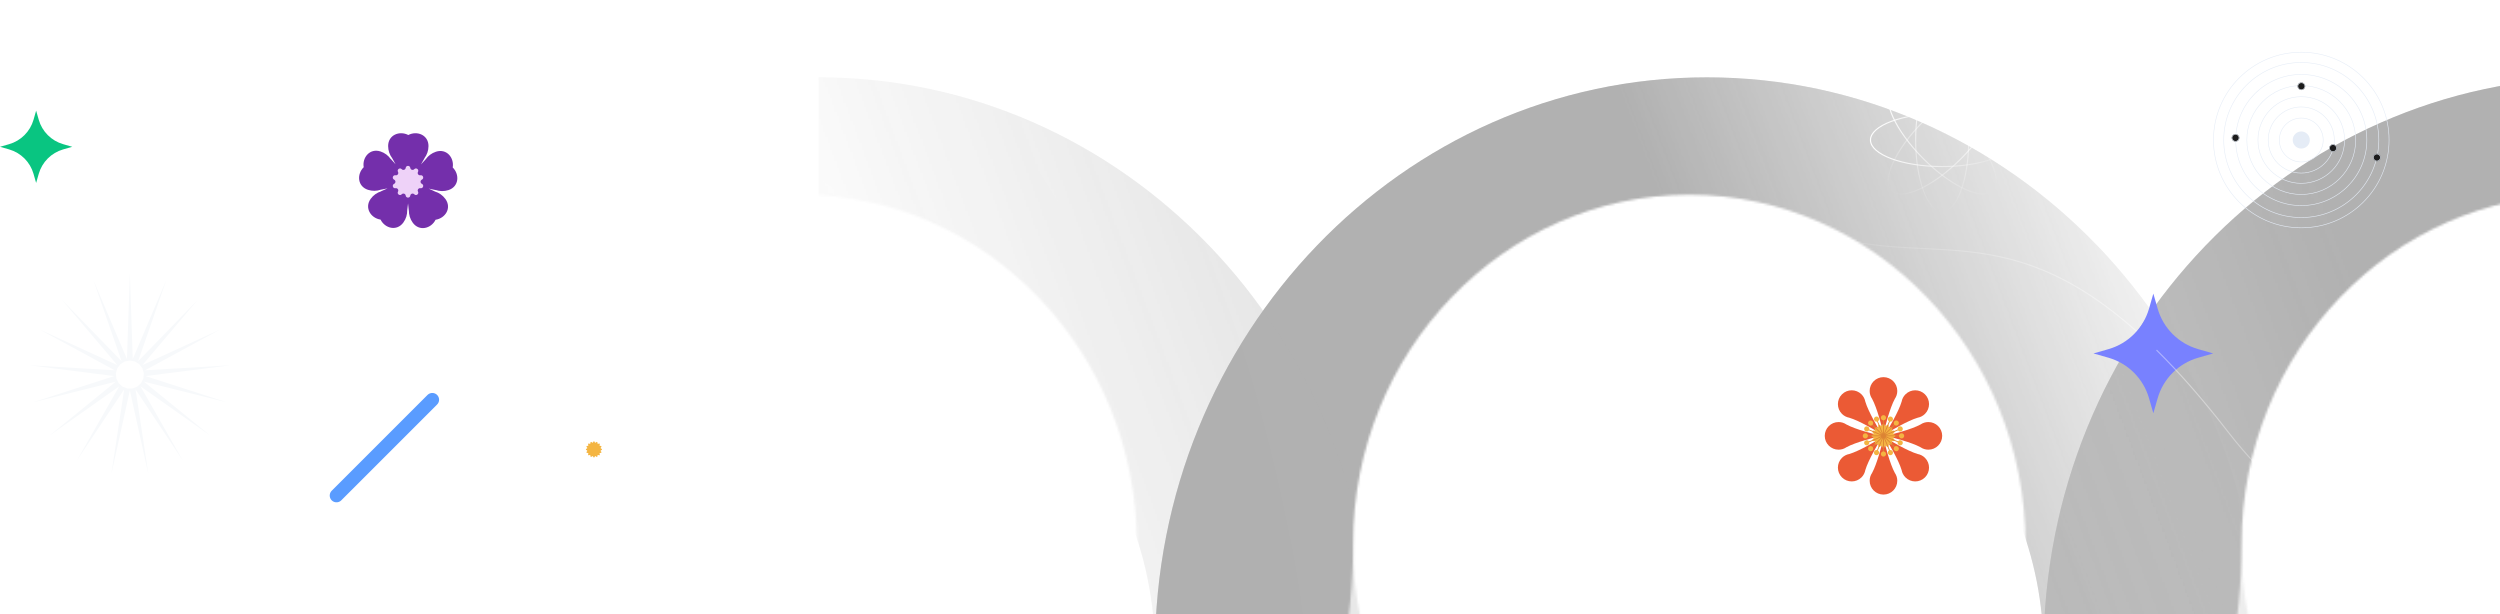 <svg width="1107" height="272" viewBox="0 0 1107 272" fill="none" xmlns="http://www.w3.org/2000/svg">
<g opacity="0.4">
<mask id="mask0_27322_65084" style="mask-type:alpha" maskUnits="userSpaceOnUse" x="354" y="-14" width="788" height="510">
<path d="M503.418 241C503.418 326.321 436.613 395.763 354.533 395.763L354.533 495.24C489.431 495.24 599.116 381.224 599.116 241C599.116 155.679 665.92 86.237 748 86.237C830.08 86.237 896.884 155.679 896.884 241C896.7 381.224 1006.39 495.24 1141.28 495.24L1141.28 395.763C1059.2 395.763 992.398 326.321 992.398 241C992.398 100.776 882.714 -13.24 747.816 -13.24C612.918 -13.24 503.418 100.967 503.418 241Z" fill="url(#paint0_linear_27322_65084)"/>
</mask>
<g mask="url(#mask0_27322_65084)">
<g filter="url(#filter0_ii_27322_65084)">
<path d="M503.418 241C503.418 326.321 436.613 395.763 354.533 395.763L354.533 495.24C489.431 495.24 599.116 381.224 599.116 241C599.116 155.679 665.92 86.237 748 86.237C830.08 86.237 896.884 155.679 896.884 241C896.7 381.224 1006.39 495.24 1141.28 495.24L1141.28 395.763C1059.2 395.763 992.398 326.321 992.398 241C992.398 100.776 882.714 -13.24 747.816 -13.24C612.918 -13.24 503.418 100.967 503.418 241Z" fill="url(#paint1_radial_27322_65084)"/>
<path d="M503.418 241C503.418 326.321 436.613 395.763 354.533 395.763L354.533 495.24C489.431 495.24 599.116 381.224 599.116 241C599.116 155.679 665.92 86.237 748 86.237C830.08 86.237 896.884 155.679 896.884 241C896.7 381.224 1006.39 495.24 1141.28 495.24L1141.28 395.763C1059.2 395.763 992.398 326.321 992.398 241C992.398 100.776 882.714 -13.24 747.816 -13.24C612.918 -13.24 503.418 100.967 503.418 241Z" fill="#B5B5B5" fill-opacity="0.2"/>
</g>
</g>
<mask id="mask1_27322_65084" style="mask-type:alpha" maskUnits="userSpaceOnUse" x="354" y="-14" width="788" height="510">
<path d="M503.418 241C503.418 155.679 436.613 86.237 354.533 86.237L354.533 -13.24C489.431 -13.24 599.116 100.776 599.116 241C599.116 326.321 665.92 395.763 748 395.763C830.08 395.763 896.884 326.321 896.884 241C896.884 100.776 1006.57 -13.24 1141.47 -13.24L1141.47 86.237C1059.39 86.237 992.582 155.679 992.582 241C992.398 381.224 882.714 495.24 747.816 495.24C612.918 495.24 503.418 381.224 503.418 241Z" fill="url(#paint2_linear_27322_65084)"/>
</mask>
<g mask="url(#mask1_27322_65084)">
<g filter="url(#filter1_ii_27322_65084)">
<path d="M503.418 241C503.418 155.679 436.613 86.237 354.533 86.237L354.533 -13.24C489.431 -13.24 599.116 100.776 599.116 241C599.116 326.321 665.92 395.763 748 395.763C830.08 395.763 896.884 326.321 896.884 241C896.884 100.776 1006.57 -13.24 1141.47 -13.24L1141.47 86.237C1059.39 86.237 992.582 155.679 992.582 241C992.398 381.224 882.714 495.24 747.816 495.24C612.918 495.24 503.418 381.224 503.418 241Z" fill="url(#paint3_radial_27322_65084)"/>
<path d="M503.418 241C503.418 155.679 436.613 86.237 354.533 86.237L354.533 -13.24C489.431 -13.24 599.116 100.776 599.116 241C599.116 326.321 665.92 395.763 748 395.763C830.08 395.763 896.884 326.321 896.884 241C896.884 100.776 1006.57 -13.24 1141.47 -13.24L1141.47 86.237C1059.39 86.237 992.582 155.679 992.582 241C992.398 381.224 882.714 495.24 747.816 495.24C612.918 495.24 503.418 381.224 503.418 241Z" fill="#B5B5B5" fill-opacity="0.2"/>
</g>
</g>
</g>
<circle cx="1019" cy="62" r="3.786" fill="#E5ECF6"/>
<path fill-rule="evenodd" clip-rule="evenodd" d="M1019 71.592C1024.3 71.592 1028.59 67.298 1028.59 62C1028.59 56.703 1024.3 52.408 1019 52.408C1013.7 52.408 1009.41 56.703 1009.41 62C1009.41 67.298 1013.7 71.592 1019 71.592ZM1019 71.845C1024.44 71.845 1028.84 67.437 1028.84 62C1028.84 56.563 1024.44 52.156 1019 52.156C1013.56 52.156 1009.16 56.563 1009.16 62C1009.16 67.437 1013.56 71.845 1019 71.845Z" fill="#E5ECF6"/>
<path fill-rule="evenodd" clip-rule="evenodd" d="M1019 76.514C1027.02 76.514 1033.51 70.016 1033.51 62C1033.51 53.984 1027.02 47.485 1019 47.485C1010.98 47.485 1004.49 53.984 1004.49 62C1004.49 70.016 1010.98 76.514 1019 76.514ZM1019 76.767C1027.16 76.767 1033.77 70.156 1033.77 62C1033.77 53.844 1027.16 47.233 1019 47.233C1010.84 47.233 1004.23 53.844 1004.23 62C1004.23 70.156 1010.84 76.767 1019 76.767Z" fill="#E5ECF6"/>
<path fill-rule="evenodd" clip-rule="evenodd" d="M1019 81.058C1029.53 81.058 1038.06 72.525 1038.06 62C1038.06 51.474 1029.53 42.942 1019 42.942C1008.47 42.942 999.942 51.474 999.942 62C999.942 72.525 1008.47 81.058 1019 81.058ZM1019 81.311C1029.67 81.311 1038.31 72.665 1038.31 62C1038.31 51.335 1029.67 42.689 1019 42.689C1008.34 42.689 999.689 51.335 999.689 62C999.689 72.665 1008.34 81.311 1019 81.311Z" fill="#E5ECF6"/>
<path fill-rule="evenodd" clip-rule="evenodd" d="M1019 85.981C1032.24 85.981 1042.98 75.244 1042.98 62C1042.98 48.756 1032.24 38.02 1019 38.02C1005.76 38.02 995.019 48.756 995.019 62C995.019 75.244 1005.76 85.981 1019 85.981ZM1019 86.233C1032.38 86.233 1043.23 75.384 1043.23 62C1043.23 48.617 1032.38 37.767 1019 37.767C1005.62 37.767 994.767 48.617 994.767 62C994.767 75.384 1005.62 86.233 1019 86.233Z" fill="#E5ECF6"/>
<path fill-rule="evenodd" clip-rule="evenodd" d="M1019 90.903C1034.96 90.903 1047.9 77.963 1047.9 62C1047.9 46.037 1034.96 33.097 1019 33.097C1003.04 33.097 990.097 46.037 990.097 62C990.097 77.963 1003.04 90.903 1019 90.903ZM1019 91.155C1035.1 91.155 1048.16 78.102 1048.16 62C1048.16 45.898 1035.1 32.844 1019 32.844C1002.9 32.844 989.845 45.898 989.845 62C989.845 78.102 1002.9 91.155 1019 91.155Z" fill="#E5ECF6"/>
<path fill-rule="evenodd" clip-rule="evenodd" d="M1019 96.204C1037.89 96.204 1053.2 80.891 1053.2 62C1053.2 43.11 1037.89 27.796 1019 27.796C1000.11 27.796 984.796 43.11 984.796 62C984.796 80.891 1000.11 96.204 1019 96.204ZM1019 96.457C1038.03 96.457 1053.46 81.03 1053.46 62C1053.46 42.971 1038.03 27.544 1019 27.544C999.97 27.544 984.544 42.971 984.544 62C984.544 81.03 999.97 96.457 1019 96.457Z" fill="#E5ECF6"/>
<path fill-rule="evenodd" clip-rule="evenodd" d="M1019 100.748C1040.4 100.748 1057.75 83.4 1057.75 62C1057.75 40.6 1040.4 23.252 1019 23.252C997.6 23.252 980.252 40.6 980.252 62C980.252 83.4 997.6 100.748 1019 100.748ZM1019 101C1040.54 101 1058 83.539 1058 62C1058 40.461 1040.54 23 1019 23C997.461 23 980 40.461 980 62C980 83.539 997.461 101 1019 101Z" fill="#E5ECF6"/>
<path d="M1020.73 38.191C1020.73 39.121 1019.98 39.876 1019.04 39.876C1018.11 39.876 1017.36 39.121 1017.36 38.191C1017.36 37.26 1018.11 36.505 1019.04 36.505C1019.98 36.505 1020.73 37.26 1020.73 38.191Z" fill="#1C1C1C"/>
<path fill-rule="evenodd" clip-rule="evenodd" d="M1019.04 39.623C1019.84 39.623 1020.48 38.982 1020.48 38.191C1020.48 37.399 1019.84 36.758 1019.04 36.758C1018.25 36.758 1017.61 37.399 1017.61 38.191C1017.61 38.982 1018.25 39.623 1019.04 39.623ZM1019.04 39.876C1019.98 39.876 1020.73 39.121 1020.73 38.191C1020.73 37.26 1019.98 36.505 1019.04 36.505C1018.11 36.505 1017.36 37.26 1017.36 38.191C1017.36 39.121 1018.11 39.876 1019.04 39.876Z" fill="#E5ECF6"/>
<path d="M1034.74 65.578C1034.74 66.509 1033.99 67.264 1033.05 67.264C1032.12 67.264 1031.37 66.509 1031.37 65.578C1031.37 64.648 1032.12 63.893 1033.05 63.893C1033.99 63.893 1034.74 64.648 1034.74 65.578Z" fill="#1C1C1C"/>
<path fill-rule="evenodd" clip-rule="evenodd" d="M1033.05 67.011C1033.85 67.011 1034.49 66.37 1034.49 65.578C1034.49 64.787 1033.85 64.145 1033.05 64.145C1032.26 64.145 1031.62 64.787 1031.62 65.578C1031.62 66.37 1032.26 67.011 1033.05 67.011ZM1033.05 67.264C1033.99 67.264 1034.74 66.509 1034.74 65.578C1034.74 64.648 1033.99 63.893 1033.05 63.893C1032.12 63.893 1031.37 64.648 1031.37 65.578C1031.37 66.509 1032.12 67.264 1033.05 67.264Z" fill="#E5ECF6"/>
<path d="M991.575 61.035C991.575 61.965 990.82 62.72 989.889 62.72C988.958 62.72 988.204 61.965 988.204 61.035C988.204 60.104 988.958 59.349 989.889 59.349C990.82 59.349 991.575 60.104 991.575 61.035Z" fill="#1C1C1C"/>
<path fill-rule="evenodd" clip-rule="evenodd" d="M989.889 62.468C990.681 62.468 991.322 61.826 991.322 61.035C991.322 60.243 990.681 59.602 989.889 59.602C989.098 59.602 988.456 60.243 988.456 61.035C988.456 61.826 989.098 62.468 989.889 62.468ZM989.889 62.72C990.82 62.72 991.575 61.965 991.575 61.035C991.575 60.104 990.82 59.349 989.889 59.349C988.958 59.349 988.204 60.104 988.204 61.035C988.204 61.965 988.958 62.72 989.889 62.72Z" fill="#E5ECF6"/>
<path d="M1054.18 69.744C1054.18 70.674 1053.42 71.429 1052.49 71.429C1051.56 71.429 1050.81 70.674 1050.81 69.744C1050.81 68.813 1051.56 68.058 1052.49 68.058C1053.42 68.058 1054.18 68.813 1054.18 69.744Z" fill="#1C1C1C"/>
<path fill-rule="evenodd" clip-rule="evenodd" d="M1052.49 71.177C1053.28 71.177 1053.92 70.535 1053.92 69.744C1053.92 68.952 1053.28 68.311 1052.49 68.311C1051.7 68.311 1051.06 68.952 1051.06 69.744C1051.06 70.535 1051.7 71.177 1052.49 71.177ZM1052.49 71.429C1053.42 71.429 1054.18 70.674 1054.18 69.744C1054.18 68.813 1053.42 68.058 1052.49 68.058C1051.56 68.058 1050.81 68.813 1050.81 69.744C1050.81 70.674 1051.56 71.429 1052.49 71.429Z" fill="#E5ECF6"/>
<path d="M850.411 198.038C851.398 198.719 852.594 199.118 853.883 199.118C857.262 199.118 860.001 196.379 860.001 193C860.001 189.621 857.262 186.882 853.883 186.882C852.594 186.882 851.398 187.281 850.411 187.962C846.304 190.209 837.824 192.286 837.824 192.286L837.824 193.714C837.824 193.714 846.304 195.791 850.411 198.038Z" fill="#EB5A35"/>
<path d="M842.042 208.166C842.258 209.345 842.822 210.473 843.734 211.385C846.123 213.774 849.996 213.774 852.385 211.385C854.775 208.996 854.775 205.122 852.385 202.733C851.474 201.822 850.346 201.258 849.167 201.042C844.674 199.727 837.209 195.199 837.209 195.199L836.199 196.208C836.199 196.208 840.727 203.673 842.042 208.166Z" fill="#EB5A35"/>
<path d="M828.963 209.411C828.282 210.397 827.883 211.593 827.883 212.883C827.883 216.261 830.622 219 834 219C837.379 219 840.118 216.261 840.118 212.883C840.118 211.593 839.719 210.397 839.038 209.411C836.791 205.304 834.714 196.824 834.714 196.824L833.287 196.824C833.287 196.824 831.21 205.303 828.963 209.411Z" fill="#EB5A35"/>
<path d="M818.834 201.042C817.655 201.258 816.527 201.822 815.615 202.733C813.226 205.122 813.226 208.996 815.615 211.385C818.004 213.774 821.878 213.774 824.267 211.385C825.179 210.473 825.742 209.346 825.958 208.167C827.274 203.674 831.801 196.208 831.801 196.208L830.792 195.199C830.792 195.199 823.327 199.727 818.834 201.042Z" fill="#EB5A35"/>
<path d="M817.589 187.962C816.603 187.281 815.407 186.882 814.118 186.882C810.739 186.882 808 189.621 808 193C808 196.379 810.739 199.118 814.118 199.118C815.407 199.118 816.603 198.719 817.589 198.038C821.696 195.791 830.177 193.714 830.177 193.714L830.177 192.286C830.177 192.286 821.697 190.209 817.589 187.962Z" fill="#EB5A35"/>
<path d="M825.958 177.834C825.742 176.655 825.179 175.527 824.267 174.615C821.878 172.226 818.004 172.226 815.615 174.615C813.226 177.004 813.226 180.878 815.615 183.267C816.527 184.178 817.654 184.742 818.833 184.958C823.327 186.273 830.792 190.801 830.792 190.801L831.801 189.792C831.801 189.792 827.274 182.327 825.958 177.834Z" fill="#EB5A35"/>
<path d="M839.038 176.589C839.719 175.603 840.118 174.407 840.118 173.117C840.118 169.739 837.379 167 834 167C830.621 167 827.882 169.739 827.882 173.117C827.882 174.407 828.281 175.603 828.962 176.589C831.209 180.696 833.286 189.176 833.286 189.176L834.714 189.176C834.714 189.176 836.791 180.697 839.038 176.589Z" fill="#EB5A35"/>
<path d="M849.167 184.958C850.346 184.742 851.474 184.178 852.386 183.267C854.775 180.878 854.775 177.004 852.386 174.615C849.996 172.226 846.123 172.226 843.734 174.615C842.822 175.527 842.258 176.654 842.043 177.833C840.727 182.326 836.2 189.792 836.2 189.792L837.209 190.801C837.209 190.801 844.674 186.273 849.167 184.958Z" fill="#EB5A35"/>
<path d="M833.514 188.154C833.564 187.557 834.437 187.557 834.486 188.154C834.526 188.642 835.181 188.772 835.405 188.337C835.679 187.805 836.486 188.139 836.303 188.709C836.154 189.175 836.709 189.546 837.083 189.23C837.54 188.843 838.157 189.46 837.77 189.917C837.454 190.291 837.824 190.846 838.291 190.696C838.861 190.514 839.195 191.32 838.663 191.594C838.227 191.819 838.358 192.473 838.846 192.514C839.442 192.563 839.442 193.436 838.846 193.486C838.358 193.526 838.227 194.181 838.663 194.405C839.195 194.679 838.861 195.486 838.291 195.303C837.824 195.154 837.454 195.709 837.77 196.083C838.157 196.539 837.54 197.157 837.083 196.77C836.709 196.453 836.154 196.824 836.303 197.291C836.486 197.861 835.679 198.195 835.405 197.663C835.181 197.227 834.526 197.357 834.486 197.846C834.437 198.442 833.564 198.442 833.514 197.846C833.474 197.357 832.819 197.227 832.595 197.663C832.321 198.195 831.514 197.861 831.697 197.291C831.846 196.824 831.291 196.453 830.917 196.77C830.46 197.157 829.843 196.539 830.23 196.083C830.546 195.709 830.176 195.154 829.709 195.303C829.139 195.486 828.805 194.679 829.337 194.405C829.773 194.181 829.642 193.526 829.154 193.486C828.558 193.436 828.558 192.563 829.154 192.514C829.642 192.473 829.773 191.819 829.337 191.594C828.805 191.32 829.139 190.514 829.709 190.696C830.176 190.846 830.546 190.291 830.23 189.917C829.843 189.46 830.46 188.843 830.917 189.23C831.291 189.546 831.846 189.175 831.697 188.709C831.514 188.139 832.321 187.805 832.595 188.337C832.819 188.772 833.474 188.642 833.514 188.154Z" fill="#F4B442"/>
<path fill-rule="evenodd" clip-rule="evenodd" d="M834.192 192.038L836.896 185.508L837.249 185.655L834.544 192.185L839.543 187.187L839.813 187.457L834.815 192.455L841.345 189.75L841.492 190.104L834.961 192.809L842.03 192.809V193.191H834.961L841.492 195.896L841.345 196.249L834.815 193.544L839.813 198.542L839.543 198.813L834.544 193.814L837.249 200.345L836.896 200.491L834.191 193.961V201.029H833.809V193.961L831.104 200.491L830.751 200.345L833.456 193.815L828.458 198.813L828.187 198.542L833.185 193.544L826.655 196.249L826.509 195.896L833.039 193.191L825.971 193.191L825.971 192.809L833.039 192.809L826.509 190.104L826.655 189.75L833.186 192.455L828.188 187.457L828.458 187.187L833.456 192.185L830.751 185.655L831.105 185.508L833.809 192.038V184.97H834.192V192.038Z" fill="#DC8433"/>
<path d="M840.489 188.133C840.041 188.581 839.315 188.581 838.867 188.133C838.419 187.685 838.419 186.959 838.867 186.511C839.315 186.063 840.041 186.063 840.489 186.511C840.937 186.959 840.937 187.685 840.489 188.133Z" fill="#F4B442"/>
<path d="M841.858 190.987C841.272 191.229 840.601 190.951 840.359 190.366C840.116 189.781 840.394 189.11 840.98 188.867C841.565 188.625 842.236 188.903 842.478 189.488C842.721 190.073 842.443 190.744 841.858 190.987Z" fill="#F4B442"/>
<path d="M842.03 194.147C841.396 194.147 840.883 193.633 840.883 193C840.883 192.366 841.396 191.853 842.03 191.853C842.663 191.853 843.177 192.366 843.177 193C843.177 193.633 842.663 194.147 842.03 194.147Z" fill="#F4B442"/>
<path d="M840.98 197.132C840.394 196.89 840.116 196.219 840.359 195.634C840.601 195.048 841.272 194.77 841.858 195.013C842.443 195.255 842.721 195.926 842.478 196.512C842.236 197.097 841.565 197.375 840.98 197.132Z" fill="#F4B442"/>
<path d="M838.867 199.489C838.419 199.041 838.419 198.314 838.867 197.866C839.315 197.418 840.041 197.418 840.489 197.866C840.937 198.314 840.937 199.041 840.489 199.489C840.041 199.937 839.315 199.937 838.867 199.489Z" fill="#F4B442"/>
<path d="M836.013 200.857C835.771 200.272 836.049 199.601 836.634 199.358C837.219 199.116 837.89 199.394 838.133 199.979C838.375 200.564 838.097 201.235 837.512 201.478C836.927 201.72 836.256 201.442 836.013 200.857Z" fill="#F4B442"/>
<path d="M832.853 201.029C832.853 200.396 833.367 199.882 834 199.882C834.634 199.882 835.147 200.396 835.147 201.029C835.147 201.663 834.634 202.176 834 202.176C833.367 202.176 832.853 201.663 832.853 201.029Z" fill="#F4B442"/>
<path d="M829.868 199.979C830.11 199.394 830.781 199.116 831.367 199.358C831.952 199.601 832.23 200.272 831.987 200.857C831.745 201.442 831.074 201.72 830.489 201.478C829.903 201.235 829.626 200.564 829.868 199.979Z" fill="#F4B442"/>
<path d="M827.512 197.866C827.96 197.418 828.686 197.418 829.134 197.866C829.582 198.314 829.582 199.041 829.134 199.489C828.686 199.937 827.96 199.937 827.512 199.489C827.064 199.041 827.064 198.314 827.512 197.866Z" fill="#F4B442"/>
<path d="M826.143 195.013C826.728 194.77 827.399 195.048 827.642 195.634C827.884 196.219 827.606 196.89 827.021 197.132C826.436 197.375 825.765 197.097 825.522 196.512C825.28 195.926 825.558 195.255 826.143 195.013Z" fill="#F4B442"/>
<path d="M825.971 191.853C826.604 191.853 827.118 192.366 827.118 193C827.118 193.633 826.604 194.147 825.971 194.147C825.337 194.147 824.824 193.633 824.824 193C824.824 192.366 825.337 191.853 825.971 191.853Z" fill="#F4B442"/>
<path d="M827.021 188.867C827.606 189.11 827.884 189.781 827.642 190.366C827.4 190.951 826.729 191.229 826.143 190.987C825.558 190.744 825.28 190.073 825.522 189.488C825.765 188.903 826.436 188.625 827.021 188.867Z" fill="#F4B442"/>
<path d="M829.134 186.511C829.582 186.959 829.582 187.685 829.134 188.133C828.686 188.581 827.96 188.581 827.512 188.133C827.064 187.685 827.064 186.959 827.512 186.511C827.96 186.063 828.686 186.063 829.134 186.511Z" fill="#F4B442"/>
<path d="M831.988 185.143C832.23 185.728 831.952 186.399 831.367 186.641C830.782 186.884 830.111 186.606 829.868 186.02C829.626 185.435 829.904 184.764 830.489 184.522C831.074 184.279 831.745 184.557 831.988 185.143Z" fill="#F4B442"/>
<path d="M835.148 184.97C835.148 185.604 834.634 186.117 834.001 186.117C833.367 186.117 832.854 185.604 832.854 184.97C832.854 184.337 833.367 183.823 834.001 183.823C834.634 183.823 835.148 184.337 835.148 184.97Z" fill="#F4B442"/>
<path d="M838.132 186.02C837.89 186.606 837.219 186.884 836.634 186.641C836.048 186.399 835.771 185.728 836.013 185.143C836.255 184.557 836.926 184.279 837.512 184.522C838.097 184.764 838.375 185.435 838.132 186.02Z" fill="#F4B442"/>
<path fill-rule="evenodd" clip-rule="evenodd" d="M263 198.938L263 198.938V198.938L263 198.938L263 198.938V198.939L263 198.938L263 198.939V198.938C263.01 198.908 263.02 198.878 263.03 198.847C263.028 198.879 263.026 198.911 263.023 198.943L263.023 198.943L263.023 198.943L263.023 198.943L263.023 198.943L263.024 198.942C263.024 198.942 263.024 198.943 263.024 198.943L263.024 198.943L263.024 198.943C263.024 198.943 263.024 198.943 263.024 198.943L263.024 198.943L263.027 198.939C263.047 198.916 263.067 198.893 263.087 198.87C263.072 198.899 263.058 198.928 263.043 198.956L263.043 198.957L263.043 198.956L263.043 198.957L263.043 198.956L263.044 198.956L263.044 198.956L263.044 198.956L263.044 198.956L263.044 198.956L263.044 198.956L263.046 198.955C263.074 198.941 263.102 198.927 263.129 198.913C263.115 198.926 263.1 198.938 263.086 198.951L263.057 198.976L263.056 198.976L263.056 198.976L263.056 198.976L263.057 198.976L263.057 198.976L263.057 198.976C263.089 198.974 263.121 198.972 263.153 198.969C263.123 198.979 263.092 198.99 263.062 199H263.062L263.062 199L263.062 199H263.061L263.062 199L263.061 199H263.062C263.092 199.01 263.123 199.02 263.153 199.03C263.121 199.028 263.089 199.026 263.057 199.023L263.057 199.023L263.057 199.023L263.057 199.023L263.057 199.023L263.057 199.023L263.057 199.023L263.056 199.023L263.057 199.024C263.081 199.045 263.105 199.066 263.13 199.087L263.105 199.074C263.085 199.064 263.065 199.054 263.045 199.044L263.044 199.044L263.044 199.043L263.044 199.043L263.043 199.043L263.044 199.044L263.044 199.044L263.043 199.043L263.043 199.043L263.043 199.043L263.043 199.043L263.043 199.043C263.058 199.072 263.072 199.101 263.087 199.13C263.066 199.107 263.046 199.083 263.026 199.06L263.024 199.057L263.023 199.057L263.024 199.057L263.023 199.057L263.024 199.057L263.024 199.057L263.023 199.057L263.023 199.057L263.023 199.057L263.023 199.057L263.023 199.057C263.025 199.089 263.028 199.121 263.03 199.153C263.02 199.124 263.011 199.095 263.001 199.066L263 199.062V199.061L263 199.061L263 199.061V199.062L263 199.062L263 199.061V199.061L263 199.061L262.999 199.061V199.061L262.986 199.101C262.981 199.117 262.976 199.133 262.97 199.15C262.973 199.119 262.975 199.088 262.977 199.057L262.977 199.057L262.977 199.057L262.977 199.056L262.977 199.057L262.976 199.058L262.976 199.057L262.976 199.057L262.976 199.057L262.976 199.057L262.976 199.057L262.974 199.06C262.954 199.083 262.934 199.107 262.914 199.13C262.928 199.101 262.943 199.072 262.957 199.043L262.957 199.043L262.957 199.043L262.957 199.043L262.957 199.043L262.956 199.044L262.956 199.044L262.956 199.043L262.956 199.043L262.956 199.043L262.956 199.044L262.954 199.045C262.926 199.059 262.898 199.073 262.87 199.087C262.894 199.066 262.919 199.045 262.943 199.023L262.944 199.023L262.943 199.023L262.944 199.023L262.943 199.023L262.943 199.023L262.943 199.023C262.911 199.026 262.879 199.028 262.847 199.03L262.873 199.022C262.887 199.017 262.901 199.012 262.915 199.008L262.938 199H262.939L262.938 199L262.939 199H262.939L262.939 199L262.939 199H262.939C262.923 198.994 262.907 198.989 262.891 198.984C262.876 198.979 262.862 198.974 262.847 198.969C262.862 198.97 262.876 198.971 262.891 198.973C262.908 198.974 262.925 198.975 262.942 198.976L262.943 198.976L262.943 198.976L262.943 198.976L262.943 198.976L262.943 198.976L262.943 198.976L262.943 198.976L262.943 198.976L262.943 198.976L262.943 198.976C262.919 198.955 262.895 198.934 262.87 198.913C262.898 198.927 262.927 198.941 262.955 198.955L262.956 198.956L262.956 198.956L262.956 198.956L262.956 198.956L262.956 198.956L262.956 198.956L262.957 198.956L262.957 198.956L262.957 198.956L262.957 198.956L262.957 198.956C262.942 198.928 262.928 198.899 262.914 198.87C262.934 198.894 262.954 198.917 262.974 198.94L262.976 198.943L262.976 198.943L262.976 198.943L262.976 198.943L262.976 198.943L262.976 198.942L262.976 198.943L262.976 198.943L262.976 198.943L262.977 198.943L262.976 198.943C262.974 198.911 262.972 198.879 262.97 198.847C262.979 198.876 262.989 198.905 262.999 198.934L263 198.938V198.938L263 198.938ZM270.654 180.523C270.434 183.694 269.325 187.116 267.959 190.21C267.399 191.651 266.754 193.103 266.018 194.483C267.016 193.27 268.115 192.112 269.238 191.04C271.57 188.6 274.301 186.273 277.14 184.859L277.142 184.858L277.142 184.858L277.142 184.858L277.142 184.858L277.142 184.858L277.142 184.858L277.142 184.858L277.143 184.858L277.143 184.858L277.143 184.858L277.142 184.858C275.726 187.703 273.392 190.439 270.948 192.774C269.878 193.893 268.726 194.988 267.517 195.982C268.901 195.244 270.358 194.596 271.804 194.035C274.894 192.672 278.311 191.566 281.477 191.346L281.477 191.346L281.478 191.346L281.478 191.346L281.478 191.346L281.478 191.346L281.478 191.346C279.082 193.431 275.881 195.065 272.73 196.287C271.313 196.912 269.827 197.484 268.327 197.94C269.888 197.788 271.48 197.747 273.029 197.782C276.407 197.705 279.989 197.99 283 199H283L283 199L283 199H283L283 199L283 199H283C279.99 200.009 276.41 200.294 273.033 200.217C271.482 200.253 269.889 200.212 268.328 200.06C269.827 200.516 271.313 201.087 272.73 201.712C275.881 202.934 279.082 204.568 281.477 206.653L281.478 206.653L281.478 206.653L281.478 206.654L281.477 206.654L281.477 206.653L281.477 206.654L281.477 206.653L281.477 206.653C278.311 206.434 274.894 205.327 271.804 203.965C270.358 203.404 268.901 202.756 267.517 202.018C268.726 203.013 269.88 204.108 270.95 205.228C273.394 207.562 275.727 210.298 277.142 213.142L277.142 213.142L277.142 213.142L277.142 213.142L277.142 213.142L277.142 213.142L277.142 213.142L277.142 213.142L277.142 213.142L277.142 213.142L277.14 213.141C274.3 211.727 271.569 209.398 269.236 206.958C268.113 205.885 267.015 204.729 266.017 203.516C266.754 204.897 267.4 206.35 267.96 207.793C269.325 210.886 270.434 214.307 270.654 217.477L270.654 217.477L270.654 217.477L270.654 217.478L270.653 217.477L270.653 217.477L270.653 217.477L270.653 217.477L270.653 217.477L270.653 217.477L270.653 217.477L270.651 217.475C268.57 215.082 266.938 211.887 265.717 208.741C265.09 207.321 264.517 205.831 264.059 204.328C264.211 205.885 264.252 207.474 264.217 209.021C264.295 212.401 264.01 215.987 263 219V219L263 219L263 219V219L263 218.999L263 218.999V219L263 219L262.999 219V218.999L262.999 218.995C261.991 215.989 261.706 212.414 261.782 209.04C261.747 207.489 261.787 205.895 261.939 204.332C261.482 205.835 260.909 207.324 260.282 208.744C259.061 211.889 257.43 215.082 255.349 217.474L255.347 217.477L255.347 217.477L255.347 217.477L255.347 217.477L255.347 217.477L255.347 217.476L255.346 217.477L255.346 217.478L255.346 217.477L255.346 217.478L255.346 217.477C255.566 214.306 256.676 210.884 258.041 207.79C258.601 206.348 259.247 204.897 259.982 203.517C258.984 204.73 257.885 205.887 256.762 206.96C254.43 209.399 251.699 211.727 248.86 213.141L248.859 213.142L248.858 213.142L248.858 213.142L248.858 213.142L248.859 213.142L248.859 213.141L248.858 213.142L248.858 213.142L248.858 213.142L248.858 213.142L248.858 213.142C250.274 210.297 252.608 207.561 255.053 205.225C256.122 204.107 257.275 203.012 258.484 202.017C257.099 202.756 255.642 203.404 254.196 203.964C251.106 205.327 247.689 206.434 244.523 206.653L244.523 206.653L244.522 206.653L244.522 206.654L244.522 206.654L244.522 206.654L244.522 206.653C246.918 204.568 250.119 202.934 253.27 201.712C254.687 201.087 256.173 200.516 257.672 200.06C256.112 200.212 254.52 200.253 252.971 200.217C249.593 200.294 246.011 200.01 243 199H243L243 199L243 199H243L243 199L243 199H243.001C246.01 197.991 249.591 197.706 252.968 197.782C254.518 197.747 256.111 197.788 257.672 197.94C256.173 197.484 254.687 196.912 253.27 196.287C250.119 195.066 246.918 193.431 244.522 191.346L244.522 191.346L244.522 191.346L244.522 191.346L244.523 191.346L244.523 191.346L244.522 191.346L244.523 191.346L244.522 191.346L244.523 191.346L244.523 191.346C247.689 191.566 251.106 192.672 254.196 194.035C255.642 194.596 257.099 195.244 258.483 195.982C257.274 194.987 256.12 193.891 255.05 192.772C252.606 190.437 250.273 187.702 248.858 184.858L248.858 184.858L248.858 184.858L248.858 184.858L248.858 184.858L248.858 184.858L248.858 184.858L248.858 184.858L248.858 184.858L248.858 184.858L248.858 184.858L248.86 184.859C251.7 186.273 254.431 188.601 256.764 191.042C257.886 192.114 258.985 193.27 259.982 194.482C259.245 193.102 258.599 191.649 258.04 190.207C256.675 187.114 255.565 183.693 255.346 180.523L255.346 180.522L255.346 180.522L255.346 180.522L255.346 180.522L255.347 180.523L255.346 180.523L255.346 180.522L255.346 180.522L255.346 180.522L255.347 180.523L255.348 180.525C257.43 182.917 259.062 186.112 260.283 189.258C260.91 190.679 261.483 192.169 261.94 193.672C261.788 192.115 261.747 190.526 261.782 188.979C261.705 185.599 261.989 182.013 263 179V179L263 179L263 179V179L263 179.001L263 179V179L263 179L263 179V179L263.001 179.004C264.008 182.01 264.293 185.586 264.217 188.959C264.253 190.512 264.212 192.107 264.06 193.671C264.518 192.167 265.091 190.677 265.718 189.256C266.939 186.111 268.57 182.918 270.651 180.526C270.652 180.525 270.652 180.524 270.653 180.523L270.653 180.522L270.653 180.522L270.654 180.522L270.653 180.523L270.653 180.523C270.654 180.523 270.654 180.523 270.654 180.522L270.654 180.522C270.654 180.522 270.654 180.522 270.654 180.522C270.654 180.522 270.654 180.522 270.654 180.522L270.654 180.523Z" fill="white"/>
<path d="M262.672 195.731C262.706 195.329 263.295 195.329 263.328 195.731C263.355 196.06 263.797 196.148 263.948 195.854C264.133 195.495 264.677 195.721 264.554 196.105C264.453 196.42 264.828 196.67 265.08 196.457C265.388 196.196 265.804 196.612 265.544 196.92C265.33 197.173 265.58 197.547 265.895 197.446C266.279 197.323 266.505 197.867 266.146 198.052C265.852 198.203 265.94 198.645 266.269 198.672C266.672 198.706 266.672 199.294 266.269 199.328C265.94 199.355 265.852 199.797 266.146 199.948C266.505 200.133 266.279 200.677 265.895 200.554C265.58 200.453 265.33 200.827 265.544 201.08C265.804 201.388 265.388 201.804 265.08 201.543C264.828 201.33 264.453 201.58 264.554 201.895C264.677 202.279 264.133 202.505 263.948 202.146C263.797 201.852 263.355 201.94 263.328 202.269C263.295 202.671 262.706 202.671 262.672 202.269C262.645 201.94 262.203 201.852 262.052 202.146C261.867 202.505 261.323 202.279 261.446 201.895C261.547 201.58 261.173 201.33 260.92 201.543C260.612 201.804 260.196 201.388 260.457 201.08C260.67 200.827 260.42 200.453 260.105 200.554C259.721 200.677 259.496 200.133 259.854 199.948C260.148 199.797 260.061 199.355 259.731 199.328C259.329 199.294 259.329 198.706 259.731 198.672C260.061 198.645 260.148 198.203 259.854 198.052C259.496 197.867 259.721 197.323 260.105 197.446C260.42 197.547 260.67 197.173 260.457 196.92C260.196 196.612 260.612 196.196 260.92 196.457C261.173 196.67 261.547 196.42 261.446 196.105C261.323 195.721 261.867 195.495 262.052 195.854C262.203 196.148 262.645 196.06 262.672 195.731Z" fill="#F4B542"/>
<path d="M790.028 -5C773.687 21.867 752.79 80.607 799.927 100.632C851.215 122.42 888.574 89.588 954.904 155" stroke="url(#paint4_linear_27322_65084)" stroke-opacity="0.4" stroke-width="0.5"/>
<path d="M953.5 130L955.407 136.654C957.892 145.327 964.672 152.107 973.345 154.593L980 156.5L973.345 158.407C964.672 160.892 957.892 167.672 955.407 176.345L953.5 183L951.593 176.345C949.108 167.672 942.328 160.892 933.655 158.407L927 156.5L933.655 154.593C942.328 152.107 949.108 145.327 951.593 136.654L953.5 130Z" fill="#7881FF"/>
<path d="M1161 191.244C1131.93 228.791 1056.35 281.357 986.591 191.244C975.292 176.65 964.777 164.737 954.904 155" stroke="url(#paint5_linear_27322_65084)" stroke-opacity="0.4" stroke-width="0.5"/>
<path d="M871.75 62C871.75 70.814 870.41 78.783 868.251 84.54C867.172 87.419 865.892 89.731 864.484 91.319C863.075 92.908 861.56 93.75 860 93.75C858.44 93.75 856.925 92.908 855.516 91.319C854.108 89.731 852.828 87.419 851.749 84.54C849.59 78.783 848.25 70.814 848.25 62C848.25 53.185 849.59 45.217 851.749 39.46C852.828 36.581 854.108 34.269 855.516 32.681C856.925 31.092 858.44 30.25 860 30.25C861.56 30.25 863.075 31.092 864.484 32.681C865.892 34.269 867.172 36.581 868.251 39.46C870.41 45.217 871.75 53.185 871.75 62Z" stroke="url(#paint6_linear_27322_65084)" stroke-width="0.5"/>
<path d="M860 50.25C868.815 50.25 876.783 51.59 882.54 53.749C885.419 54.828 887.731 56.108 889.319 57.516C890.908 58.925 891.75 60.44 891.75 62C891.75 63.56 890.908 65.076 889.319 66.484C887.731 67.892 885.419 69.172 882.54 70.251C876.783 72.41 868.815 73.75 860 73.75C851.185 73.75 843.217 72.41 837.46 70.251C834.581 69.172 832.269 67.892 830.681 66.484C829.092 65.076 828.25 63.56 828.25 62C828.25 60.44 829.092 58.925 830.681 57.516C832.269 56.108 834.581 54.828 837.46 53.749C843.217 51.59 851.185 50.25 860 50.25Z" stroke="url(#paint7_linear_27322_65084)" stroke-width="0.5"/>
<path d="M868.309 53.691C874.541 59.924 879.229 66.507 881.772 72.103C883.045 74.903 883.775 77.443 883.903 79.561C884.03 81.681 883.554 83.348 882.451 84.451C881.348 85.553 879.681 86.03 877.561 85.903C875.443 85.775 872.903 85.045 870.103 83.772C864.507 81.228 857.924 76.541 851.691 70.308C845.459 64.076 840.772 57.493 838.228 51.897C836.955 49.097 836.225 46.557 836.097 44.439C835.97 42.319 836.447 40.652 837.549 39.549C838.652 38.447 840.319 37.97 842.439 38.097C844.557 38.225 847.097 38.955 849.897 40.228C855.493 42.772 862.076 47.459 868.309 53.691Z" stroke="url(#paint8_linear_27322_65084)" stroke-width="0.5"/>
<path d="M837.549 84.451C836.447 83.348 835.97 81.681 836.097 79.561C836.225 77.443 836.955 74.903 838.228 72.103C840.772 66.507 845.459 59.924 851.692 53.691C857.924 47.459 864.507 42.772 870.103 40.228C872.903 38.955 875.443 38.225 877.561 38.097C879.681 37.97 881.348 38.447 882.451 39.549C883.554 40.652 884.03 42.319 883.903 44.439C883.775 46.557 883.045 49.097 881.772 51.897C879.229 57.493 874.541 64.076 868.309 70.308C862.076 76.541 855.493 81.228 849.897 83.772C847.097 85.045 844.557 85.775 842.439 85.903C840.319 86.03 838.652 85.553 837.549 84.451Z" stroke="url(#paint9_linear_27322_65084)" stroke-width="0.5"/>
<path d="M16 49L17.151 53.018C18.652 58.254 22.745 62.348 27.982 63.848L32 65L27.982 66.151C22.745 67.652 18.652 71.745 17.151 76.982L16 81L14.849 76.982C13.348 71.745 9.254 67.652 4.018 66.151L0 65L4.018 63.848C9.254 62.348 13.348 58.254 14.849 53.018L16 49Z" fill="#09C581"/>
<path fill-rule="evenodd" clip-rule="evenodd" d="M56.219 159L57.5 121L58.781 159L73.644 124.031L61.17 159.929L87.608 132.714L63.064 161.663L97.505 145.876L64.206 163.966L102 161.741L64.442 166.528L100.485 178.165L63.741 169.003L93.164 192.93L62.197 171.056L81.027 204.042L60.019 172.411L65.712 210L57.5 172.884L49.288 210L54.981 172.411L33.973 204.042L52.803 171.056L21.836 192.93L51.259 169.003L14.515 178.165L50.558 166.528L13 161.741L50.794 163.966L17.495 145.876L51.936 161.663L27.392 132.714L53.83 159.929L41.356 124.031L56.219 159ZM55.255 160.061L53.312 161.269L51.936 163.1L51.311 165.306L51.521 167.59L52.54 169.644L54.228 171.19L56.358 172.018H58.642L60.772 171.19L62.46 169.644L63.479 167.59L63.689 165.306L63.064 163.1L61.688 161.269L59.745 160.061L57.5 159.64L55.255 160.061Z" fill="#F7F9FB"/>
<line x1="149" y1="219.426" x2="191.426" y2="177" stroke="#5A9CFF" stroke-width="6" stroke-linecap="round"/>
<path fill-rule="evenodd" clip-rule="evenodd" d="M171.865 64.675C171.865 66.693 172.534 68.555 173.662 70.051H173.662C173.662 70.051 174.281 71.179 175.155 72.729C173.932 71.368 173.03 70.387 173.03 70.387L173.018 70.426C171.944 68.891 170.38 67.679 168.46 67.056C163.767 65.531 160.314 69.757 161.048 74.043C157.918 77.13 158.245 82.527 162.938 84.052C164.857 84.676 166.835 84.615 168.606 84.004L168.606 84.004C168.606 84.004 169.87 83.764 171.614 83.412C169.941 84.155 168.731 84.709 168.731 84.709L168.764 84.733C166.972 85.28 165.336 86.393 164.15 88.025C161.25 92.018 164.202 96.608 168.504 97.234C170.474 101.165 175.708 102.522 178.608 98.53C179.794 96.897 180.348 94.998 180.314 93.124L180.314 93.124C180.314 93.124 180.476 91.847 180.681 90.079C180.87 91.9 181.023 93.223 181.023 93.223L181.056 93.199C181.023 95.072 181.576 96.972 182.762 98.605C185.663 102.597 190.941 101.207 192.866 97.309C197.213 96.651 200.121 92.093 197.22 88.1C196.034 86.468 194.398 85.355 192.606 84.808L192.606 84.807C192.606 84.807 191.443 84.259 189.824 83.518C191.614 83.901 192.92 84.164 192.92 84.164L192.907 84.125C194.678 84.736 196.656 84.797 198.575 84.173C203.268 82.648 203.578 77.199 200.465 74.164C201.182 69.826 197.746 65.652 193.053 67.177C191.133 67.8 189.569 69.012 188.495 70.547L188.495 70.547C188.495 70.547 187.614 71.485 186.409 72.796C187.326 71.211 187.98 70.051 187.98 70.051H187.939C189.067 68.555 189.736 66.693 189.736 64.675C189.736 59.74 184.649 57.762 180.8 59.784C176.897 57.762 171.865 59.74 171.865 64.675Z" fill="#742FAB"/>
<path d="M179.643 74.342C179.798 73.149 181.524 73.149 181.678 74.342C181.79 75.2 182.848 75.544 183.442 74.915C184.268 74.041 185.665 75.056 185.089 76.111C184.675 76.871 185.329 77.771 186.179 77.612C187.361 77.39 187.894 79.032 186.808 79.548C186.026 79.919 186.026 81.031 186.808 81.402C187.894 81.918 187.361 83.559 186.179 83.338C185.329 83.179 184.675 84.079 185.089 84.838C185.665 85.894 184.268 86.909 183.442 86.035C182.848 85.406 181.79 85.75 181.678 86.608C181.524 87.8 179.798 87.8 179.643 86.608C179.532 85.75 178.474 85.406 177.879 86.035C177.053 86.909 175.657 85.894 176.232 84.838C176.647 84.079 175.993 83.179 175.142 83.338C173.96 83.559 173.427 81.918 174.513 81.402C175.295 81.031 175.295 79.919 174.513 79.548C173.427 79.032 173.96 77.39 175.142 77.612C175.993 77.771 176.647 76.871 176.232 76.111C175.657 75.056 177.053 74.041 177.879 74.915C178.474 75.544 179.532 75.2 179.643 74.342Z" fill="#EED2F8"/>
<defs>
<filter id="filter0_ii_27322_65084" x="336.182" y="-13.24" width="831.45" height="540.595" filterUnits="userSpaceOnUse" color-interpolation-filters="sRGB">
<feFlood flood-opacity="0" result="BackgroundImageFix"/>
<feBlend mode="normal" in="SourceGraphic" in2="BackgroundImageFix" result="shape"/>
<feColorMatrix in="SourceAlpha" type="matrix" values="0 0 0 0 0 0 0 0 0 0 0 0 0 0 0 0 0 0 127 0" result="hardAlpha"/>
<feOffset dx="-18.352" dy="32.115"/>
<feGaussianBlur stdDeviation="38.997"/>
<feComposite in2="hardAlpha" operator="arithmetic" k2="-1" k3="1"/>
<feColorMatrix type="matrix" values="0 0 0 0 1 0 0 0 0 1 0 0 0 0 1 0 0 0 0.87 0"/>
<feBlend mode="lighten" in2="shape" result="effect1_innerShadow_27322_65084"/>
<feColorMatrix in="SourceAlpha" type="matrix" values="0 0 0 0 0 0 0 0 0 0 0 0 0 0 0 0 0 0 127 0" result="hardAlpha"/>
<feOffset dx="26.349" dy="15.37"/>
<feGaussianBlur stdDeviation="15.37"/>
<feComposite in2="hardAlpha" operator="arithmetic" k2="-1" k3="1"/>
<feColorMatrix type="matrix" values="0 0 0 0 0.169 0 0 0 0 0.18 0 0 0 0 0.239 0 0 0 0.9 0"/>
<feBlend mode="multiply" in2="effect1_innerShadow_27322_65084" result="effect2_innerShadow_27322_65084"/>
</filter>
<filter id="filter1_ii_27322_65084" x="336.182" y="-13.24" width="831.634" height="540.595" filterUnits="userSpaceOnUse" color-interpolation-filters="sRGB">
<feFlood flood-opacity="0" result="BackgroundImageFix"/>
<feBlend mode="normal" in="SourceGraphic" in2="BackgroundImageFix" result="shape"/>
<feColorMatrix in="SourceAlpha" type="matrix" values="0 0 0 0 0 0 0 0 0 0 0 0 0 0 0 0 0 0 127 0" result="hardAlpha"/>
<feOffset dx="-18.352" dy="32.115"/>
<feGaussianBlur stdDeviation="38.997"/>
<feComposite in2="hardAlpha" operator="arithmetic" k2="-1" k3="1"/>
<feColorMatrix type="matrix" values="0 0 0 0 1 0 0 0 0 1 0 0 0 0 1 0 0 0 0.87 0"/>
<feBlend mode="lighten" in2="shape" result="effect1_innerShadow_27322_65084"/>
<feColorMatrix in="SourceAlpha" type="matrix" values="0 0 0 0 0 0 0 0 0 0 0 0 0 0 0 0 0 0 127 0" result="hardAlpha"/>
<feOffset dx="26.349" dy="15.37"/>
<feGaussianBlur stdDeviation="15.37"/>
<feComposite in2="hardAlpha" operator="arithmetic" k2="-1" k3="1"/>
<feColorMatrix type="matrix" values="0 0 0 0 0.169 0 0 0 0 0.18 0 0 0 0 0.239 0 0 0 0.9 0"/>
<feBlend mode="multiply" in2="effect1_innerShadow_27322_65084" result="effect2_innerShadow_27322_65084"/>
</filter>
<linearGradient id="paint0_linear_27322_65084" x1="1097.6" y1="-70.19" x2="727.792" y2="69.056" gradientUnits="userSpaceOnUse">
<stop offset="0.417" stop-opacity="0"/>
<stop offset="1"/>
</linearGradient>
<radialGradient id="paint1_radial_27322_65084" cx="0" cy="0" r="1" gradientUnits="userSpaceOnUse" gradientTransform="translate(290.322 322.927) rotate(-1.715) scale(297.924 501.205)">
<stop stop-color="#949494"/>
<stop offset="0.635" stop-color="#181818"/>
<stop offset="1" stop-color="#1D1D1D"/>
</radialGradient>
<linearGradient id="paint2_linear_27322_65084" x1="300.053" y1="323.729" x2="1017.5" y2="53.519" gradientUnits="userSpaceOnUse">
<stop offset="0.138" stop-opacity="0"/>
<stop offset="1"/>
</linearGradient>
<radialGradient id="paint3_radial_27322_65084" cx="0" cy="0" r="1" gradientUnits="userSpaceOnUse" gradientTransform="translate(290.307 322.927) rotate(-1.715) scale(297.994 501.205)">
<stop stop-color="#949494"/>
<stop offset="0.635" stop-color="#181818"/>
<stop offset="1" stop-color="#1D1D1D"/>
</radialGradient>
<linearGradient id="paint4_linear_27322_65084" x1="946" y1="127.5" x2="787.5" y2="92.5" gradientUnits="userSpaceOnUse">
<stop stop-color="white"/>
<stop offset="1" stop-color="white" stop-opacity="0"/>
</linearGradient>
<linearGradient id="paint5_linear_27322_65084" x1="972" y1="163.5" x2="1127" y2="248" gradientUnits="userSpaceOnUse">
<stop stop-color="white"/>
<stop offset="1" stop-color="white" stop-opacity="0"/>
</linearGradient>
<linearGradient id="paint6_linear_27322_65084" x1="860" y1="30" x2="860" y2="94" gradientUnits="userSpaceOnUse">
<stop stop-color="white"/>
<stop offset="1" stop-color="white" stop-opacity="0"/>
</linearGradient>
<linearGradient id="paint7_linear_27322_65084" x1="828" y1="62" x2="892" y2="62" gradientUnits="userSpaceOnUse">
<stop stop-color="white"/>
<stop offset="1" stop-color="white" stop-opacity="0"/>
</linearGradient>
<linearGradient id="paint8_linear_27322_65084" x1="837.373" y1="39.373" x2="882.627" y2="84.627" gradientUnits="userSpaceOnUse">
<stop stop-color="white"/>
<stop offset="1" stop-color="white" stop-opacity="0"/>
</linearGradient>
<linearGradient id="paint9_linear_27322_65084" x1="882.628" y1="39.373" x2="837.373" y2="84.627" gradientUnits="userSpaceOnUse">
<stop stop-color="white"/>
<stop offset="1" stop-color="white" stop-opacity="0"/>
</linearGradient>
</defs>
</svg>
